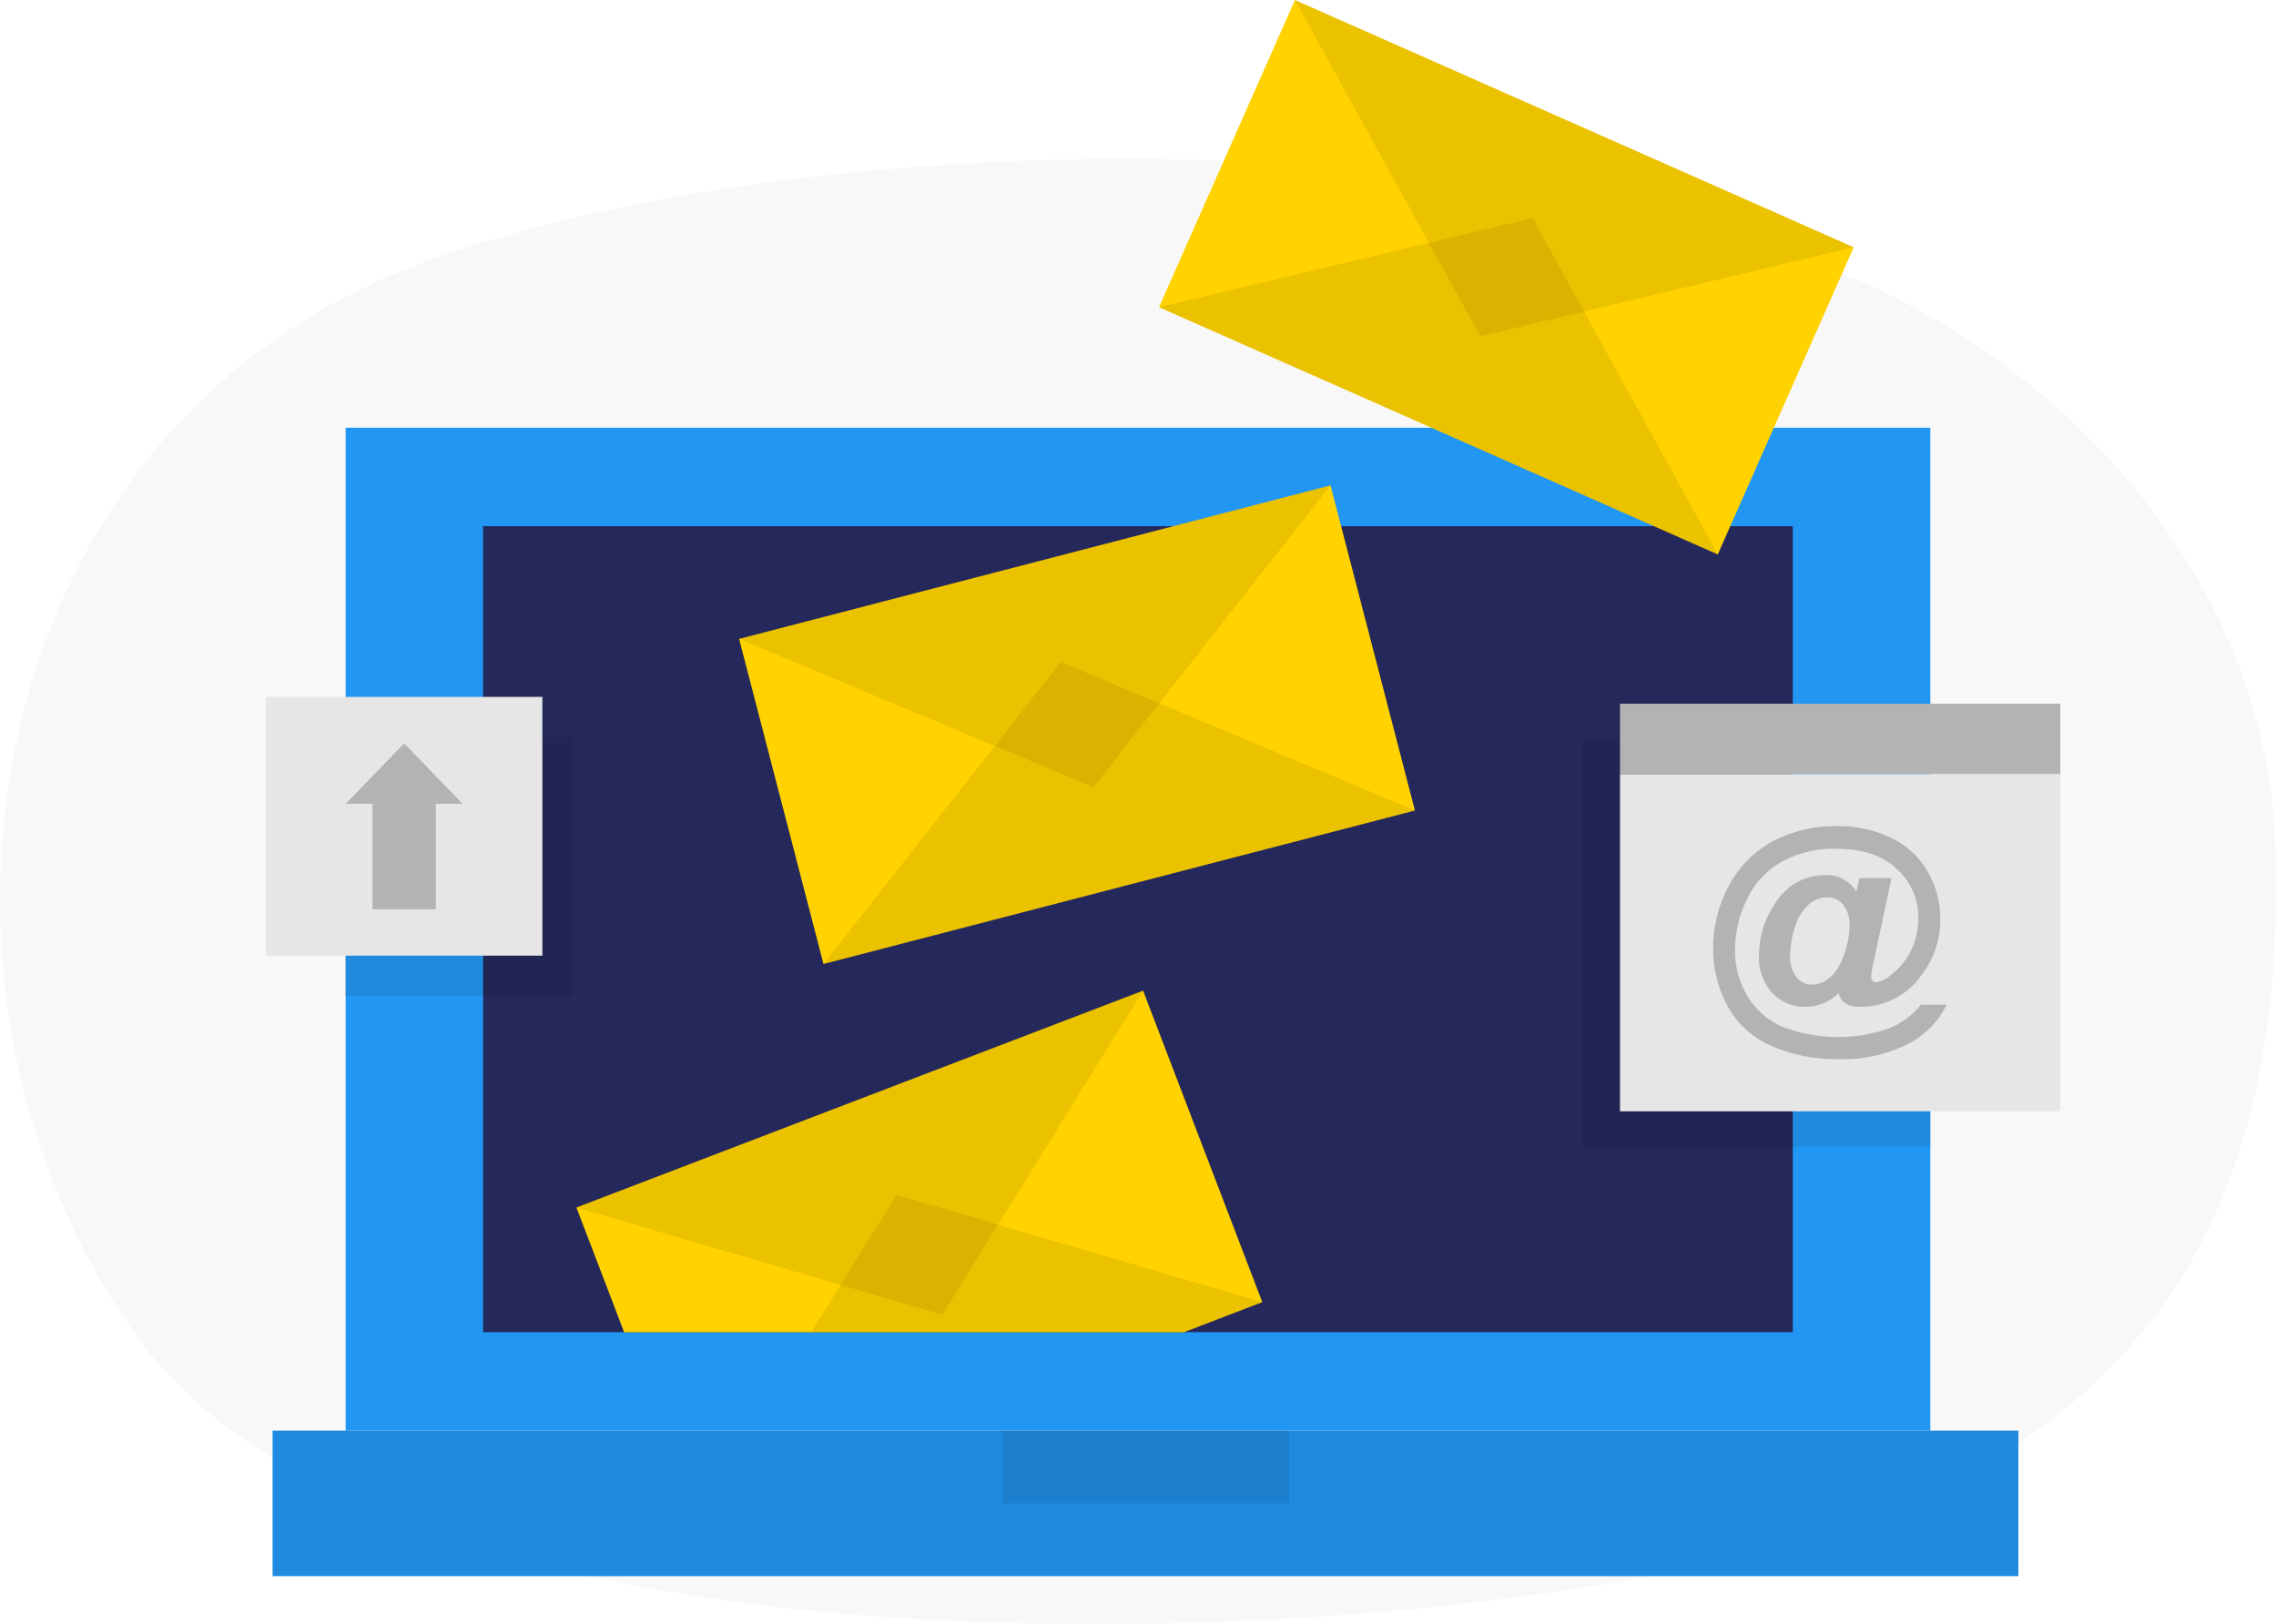 <svg xmlns="http://www.w3.org/2000/svg" id="Layer_1" data-name="Layer 1" class="illustration styles_illustrationTablet__1DWOa" viewBox="46.88 31.06 306.25 218.57"><title>_</title><path d="M289.59,65.9c32,11,62.56,41.06,63.49,79.92s-9.69,78.43-68.07,93.77C230.18,254,100,259.22,65.3,210.93,32.59,165.4,43,91.49,100.16,67.85,140.25,51.28,227,44.47,289.59,65.9Z" fill="#e6e6e6" opacity="0.3"/><rect x="93.39" y="88.62" width="213.23" height="134.96" fill="#2196F3"/><rect x="111.88" y="101.87" width="176.23" height="108.46" fill="#24285b"/><rect x="83.56" y="223.58" width="234.91" height="19.58" fill="#2196F3"/><rect x="83.56" y="223.58" width="234.91" height="19.58" opacity="0.08"/><polygon points="206.17 210.34 216.73 206.29 200.69 164.37 124.44 193.55 130.86 210.34 206.17 210.34" fill="#ffd200"/><polygon points="206.17 210.34 216.73 206.29 181.18 195.87 167.51 191.86 160 203.97 156.06 210.34 206.17 210.34" opacity="0.08"/><polygon points="200.7 164.37 124.44 193.55 173.67 207.98 200.7 164.37" opacity="0.08"/><rect x="150.69" y="105.97" width="82.22" height="45.2" transform="translate(-26.15 52.32) rotate(-14.55)" fill="#ffd200"/><polygon points="237.27 140.12 157.69 160.78 189.62 120.16 237.27 140.12" opacity="0.08"/><polygon points="225.91 96.37 146.33 117.03 193.99 136.99 225.91 96.37" opacity="0.08"/><rect x="208.47" y="45.76" width="82.22" height="45.2" transform="translate(49 -95.14) rotate(23.87)" fill="#ffd200"/><polygon points="278.03 105.67 202.84 72.4 253.1 60.42 278.03 105.67" opacity="0.08"/><polygon points="296.32 64.33 221.13 31.06 246.07 76.31 296.32 64.33" opacity="0.08"/><rect x="181.7" y="223.58" width="38.64" height="9.79" opacity="0.08"/><polygon points="259.76 130.49 259.76 139.95 259.76 185.34 306.61 185.34 306.61 139.95 306.61 130.49 259.76 130.49" opacity="0.08"/><rect x="264.86" y="135.22" width="59.25" height="45.39" fill="#e6e6e6"/><rect x="264.86" y="125.76" width="59.25" height="9.46" fill="#b3b3b3"/><path d="M305.36,166.25h3.47a11.84,11.84,0,0,1-5,5.18,19.18,19.18,0,0,1-9.42,2.15,21.85,21.85,0,0,1-9.28-1.82,12.18,12.18,0,0,1-5.82-5.36,16,16,0,0,1-1.91-7.71,17.53,17.53,0,0,1,2.17-8.53,14.3,14.3,0,0,1,5.93-5.93,18.21,18.21,0,0,1,8.6-2,16.16,16.16,0,0,1,7.3,1.6,11.36,11.36,0,0,1,4.88,4.54,12.72,12.72,0,0,1,1.68,6.42,12.09,12.09,0,0,1-2.55,7.51,9.88,9.88,0,0,1-8.23,4.24,3.66,3.66,0,0,1-2-.47,2.32,2.32,0,0,1-.91-1.39,6.19,6.19,0,0,1-4.43,1.86,5.94,5.94,0,0,1-4.49-1.87,6.85,6.85,0,0,1-1.78-5,12.14,12.14,0,0,1,2.15-7,7.79,7.79,0,0,1,6.68-3.85,4.69,4.69,0,0,1,4.28,2.22l.41-1.81h4.3L298.89,161a9.86,9.86,0,0,0-.23,1.43.89.89,0,0,0,.19.61.58.58,0,0,0,.45.21,3.75,3.75,0,0,0,2-1A9,9,0,0,0,304,159a9.72,9.72,0,0,0,1-4.32,8.76,8.76,0,0,0-2.9-6.7q-2.89-2.7-8.09-2.7a14.58,14.58,0,0,0-7.49,1.8,11.36,11.36,0,0,0-4.62,5.07,15.59,15.59,0,0,0-1.56,6.8,11.71,11.71,0,0,0,1.73,6.25,10.12,10.12,0,0,0,4.88,4.12,20.93,20.93,0,0,0,13.87.21A10.43,10.43,0,0,0,305.36,166.25Zm-17.61-6.7a4.61,4.61,0,0,0,.84,3,2.63,2.63,0,0,0,2.07,1,3.5,3.5,0,0,0,1.75-.46,4.44,4.44,0,0,0,1.22-1,8.49,8.49,0,0,0,1.49-2.9,11.39,11.39,0,0,0,.63-3.56,4.19,4.19,0,0,0-.86-2.82,2.73,2.73,0,0,0-2.16-1,3.77,3.77,0,0,0-2.59,1.09,6.66,6.66,0,0,0-1.79,3.08A12.6,12.6,0,0,0,287.75,159.55Z" fill="#b3b3b3"/><rect x="93.29" y="130.24" width="30.56" height="34.82" opacity="0.08"/><rect x="82.67" y="124.84" width="37.19" height="34.82" fill="#e6e6e6"/><polygon points="109.12 139.22 101.26 131.1 93.4 139.22 97 139.22 97 153.41 105.52 153.41 105.52 139.22 109.12 139.22" fill="#b3b3b3"/></svg>